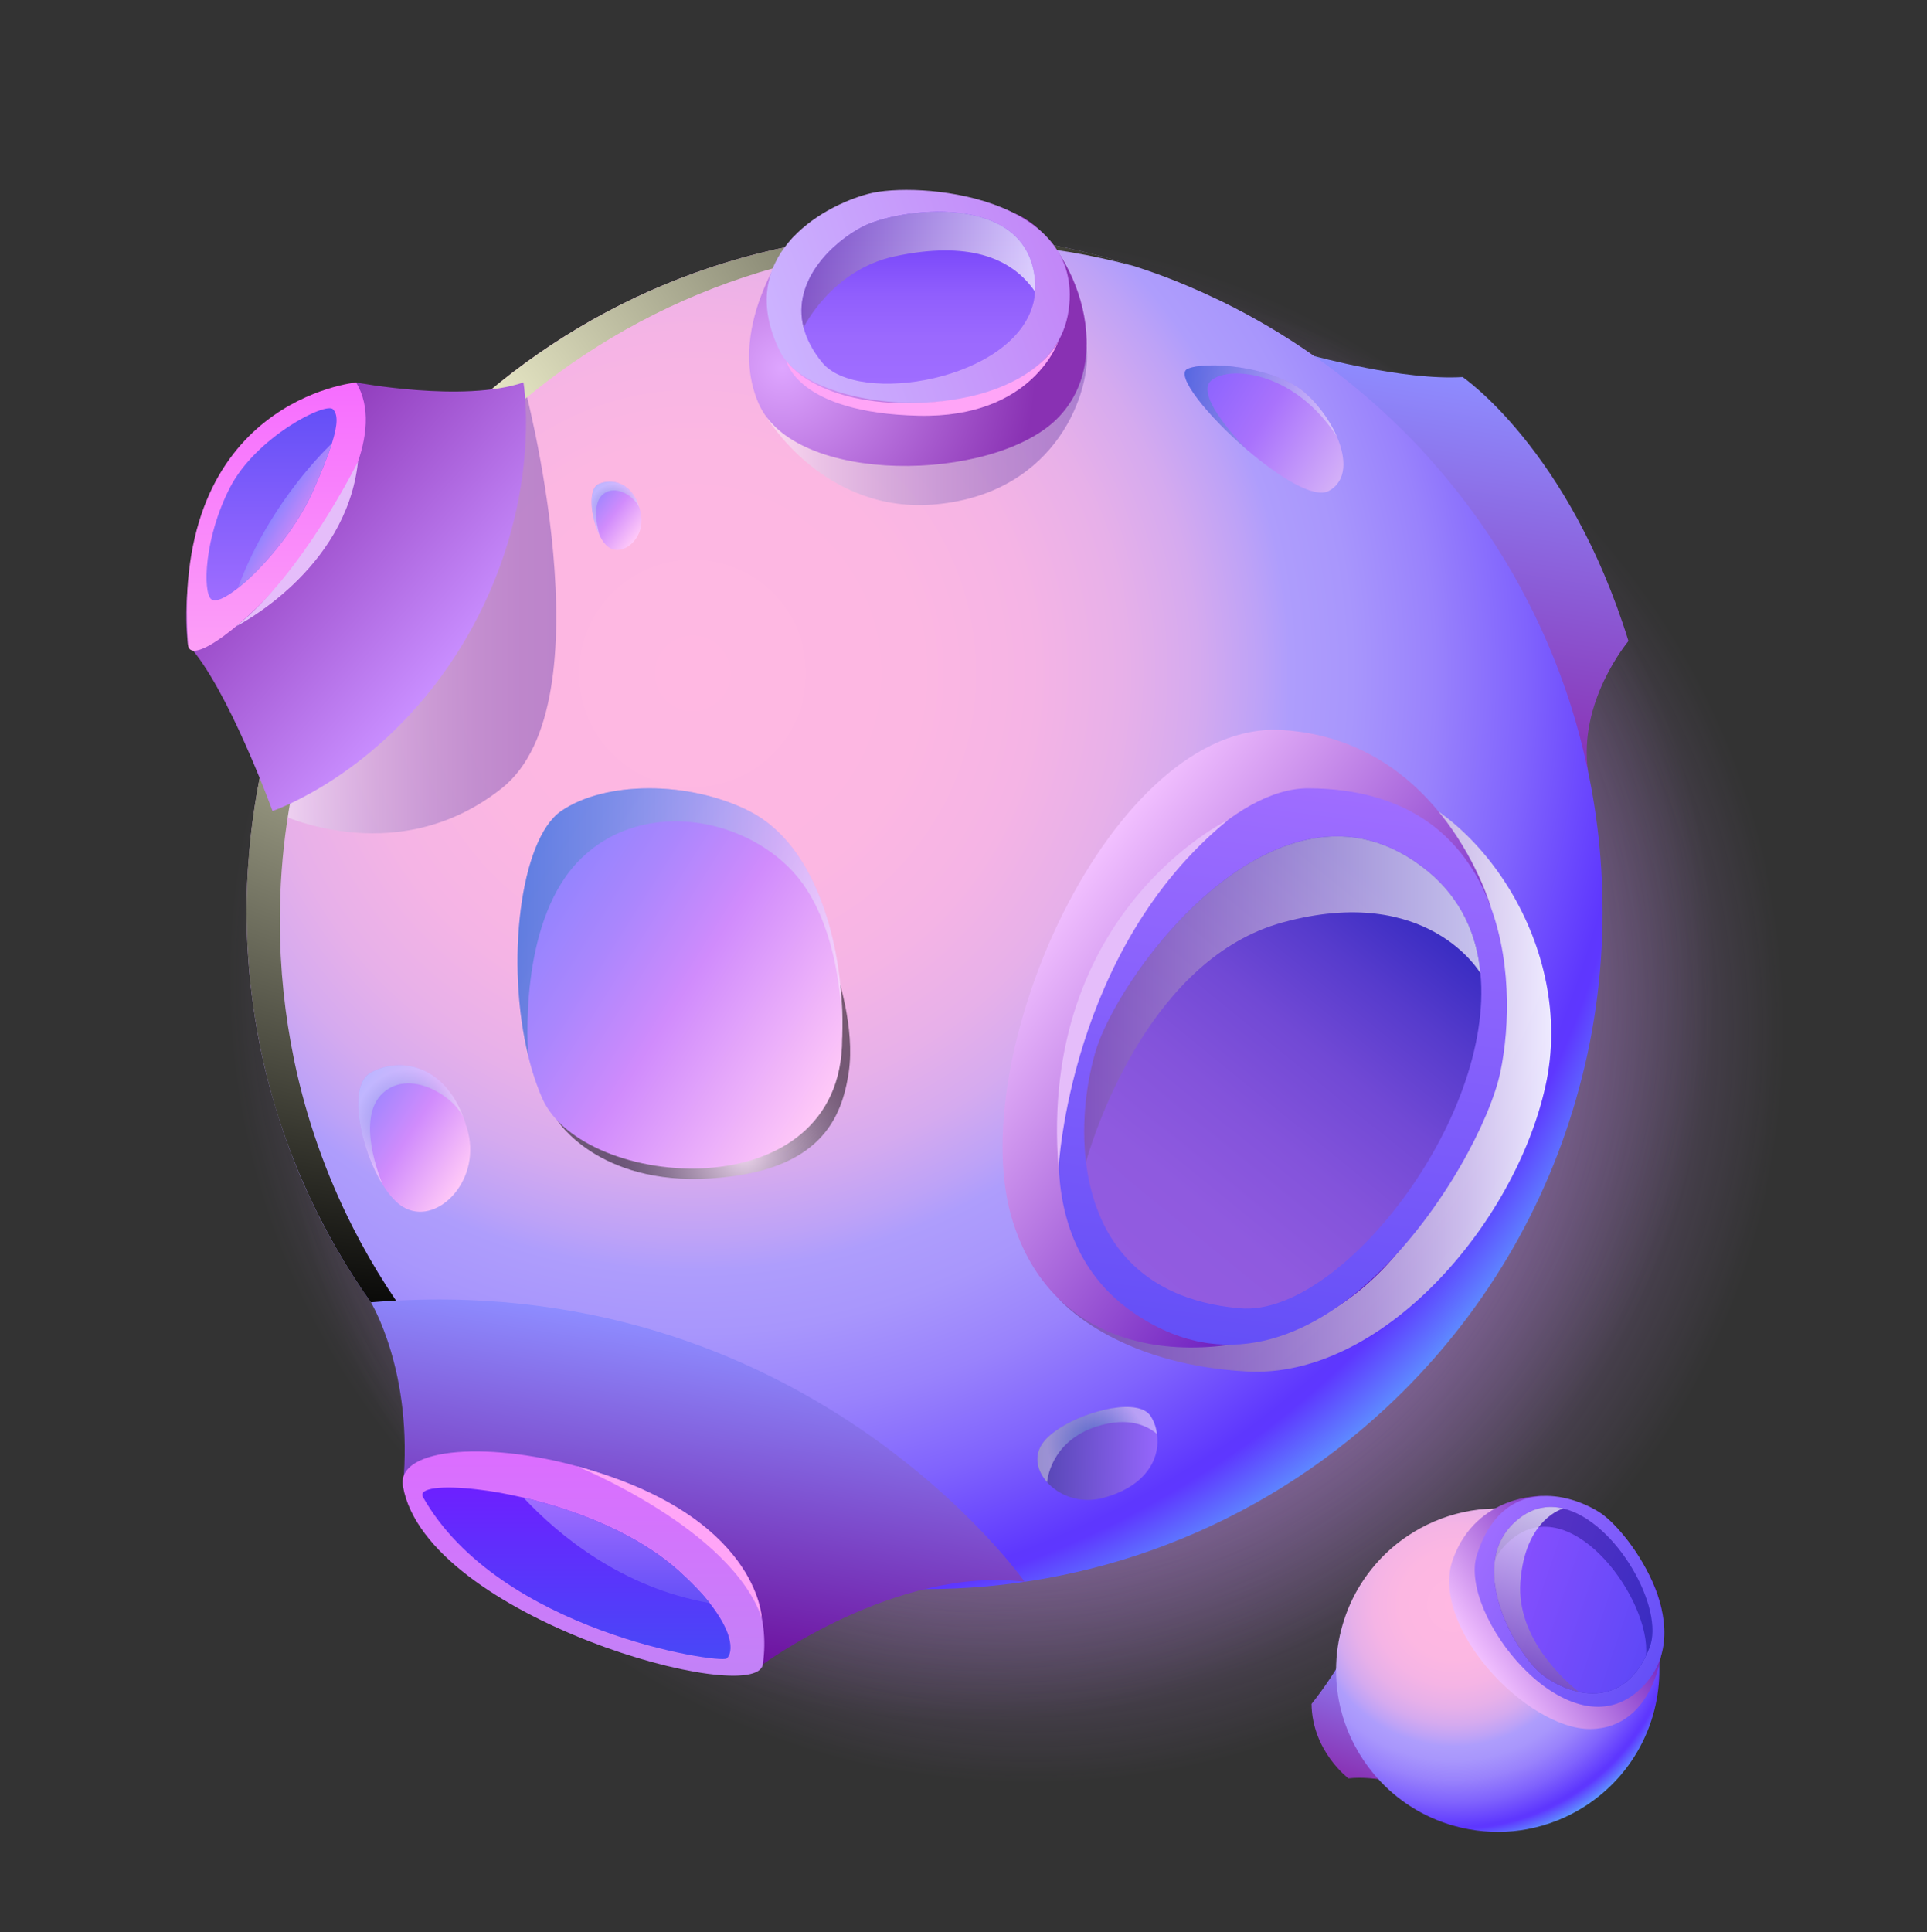 <svg width="400" height="401" viewBox="0 0 400 401" fill="none" xmlns="http://www.w3.org/2000/svg">
    <rect x="0" y="0" width="400" height="401" fill="#333333" stroke="none"/>
    <path
        d="M201.665 357.778C287.113 357.778 356.382 288.509 356.382 203.061C356.382 117.614 287.113 48.345 201.665 48.345C116.218 48.345 46.949 117.614 46.949 203.061C46.949 288.509 116.218 357.778 201.665 357.778Z"
        fill="url(#paint0_radial_360_2239)" />
    <path
        d="M214.011 370.767C300.769 370.767 371.1 300.436 371.1 213.679C371.1 126.922 300.769 56.591 214.011 56.591C127.254 56.591 56.923 126.922 56.923 213.679C56.923 300.436 127.254 370.767 214.011 370.767Z"
        fill="url(#paint1_radial_360_2239)" />
    <path fill-rule="evenodd" clip-rule="evenodd"
        d="M272.743 73.875C272.743 73.875 291.272 79.006 303.606 78.255C303.606 78.255 325.696 93.266 338.033 133.04C338.033 133.04 327.424 145.617 329.68 160.232C329.68 160.232 310.784 108.892 272.743 73.875Z"
        fill="url(#paint2_linear_360_2239)" />
    <path fill-rule="evenodd" clip-rule="evenodd"
        d="M293.067 370.685C293.067 370.685 285.51 368.404 279.9 369.084C279.9 369.084 272.36 363.429 272.24 353.628C272.24 353.628 278.027 346.488 280.127 340.981C280.127 340.981 282.445 356.812 293.067 370.685Z"
        fill="url(#paint3_linear_360_2239)" />
    <path fill-rule="evenodd" clip-rule="evenodd"
        d="M332.659 189.094C332.659 202.612 330.757 215.709 327.164 228.067C320.036 252.933 306.222 274.944 287.775 292.112C274.587 304.408 259.019 314.185 241.88 320.69C226.345 326.601 209.532 329.81 191.914 329.81C189.418 329.81 186.894 329.752 184.427 329.604H184.398C180.714 329.427 177.06 329.068 173.467 328.622C146.287 325.058 121.603 313.768 101.58 296.955C94.064 290.689 87.234 283.619 81.203 275.892C76.628 270.101 72.499 263.951 68.873 257.445C68.011 255.903 67.182 254.327 66.349 252.751C66.349 252.693 66.32 252.66 66.291 252.603C65.429 250.911 64.629 249.216 63.853 247.492H63.824C61.386 242.117 59.249 236.56 57.525 230.856C56.218 226.755 55.12 222.54 54.229 218.262C54.2 218.233 54.2 218.171 54.2 218.142C53.578 215.143 53.041 212.112 52.625 209.051C51.676 202.517 51.197 195.863 51.197 189.09C51.197 185.2 51.346 181.306 51.701 177.503C51.878 175.065 52.146 172.66 52.472 170.255C54.283 156.412 58.144 143.224 63.729 130.956C66.464 124.926 69.612 119.134 73.147 113.578C79.029 104.309 85.98 95.816 93.821 88.18C119.161 63.525 153.766 48.345 191.91 48.345C193.395 48.345 194.88 48.374 196.336 48.403C197.911 48.461 199.483 48.522 201.059 48.642C209.14 49.178 217.039 50.366 224.674 52.206C229.129 53.274 233.498 54.524 237.775 56.009C240.688 56.991 243.538 58.088 246.36 59.276C248.467 60.167 250.518 61.087 252.568 62.069C252.922 62.246 253.281 62.395 253.636 62.572C267.302 69.255 279.69 78.049 290.439 88.593C291.982 90.078 293.471 91.624 294.956 93.196C295.938 94.264 296.916 95.366 297.868 96.463C299.502 98.303 301.078 100.237 302.62 102.168C308.235 109.296 313.164 116.96 317.293 125.099C322.136 134.545 325.939 144.614 328.521 155.162C331.223 166.035 332.65 177.383 332.65 189.086L332.659 189.094Z"
        fill="url(#paint4_radial_360_2239)" />
    <path style="mix-blend-mode:multiply" opacity="0.5" fill-rule="evenodd" clip-rule="evenodd"
        d="M56.569 168.308C56.569 168.308 81.669 181.401 104.155 163.598C126.64 145.794 108.655 79.377 108.655 79.377L56.569 168.304V168.308Z"
        fill="url(#paint5_linear_360_2239)" />
    <path style="mix-blend-mode:multiply" opacity="0.89" fill-rule="evenodd" clip-rule="evenodd"
        d="M219.733 269.478C219.733 269.478 231.089 283.132 258.879 284.633C286.669 286.135 314.439 254.24 320.816 225.349C327.193 196.457 306.556 167.252 286.294 162.715C266.032 158.181 219.729 269.478 219.729 269.478H219.733Z"
        fill="url(#paint6_linear_360_2239)" />
    <path style="mix-blend-mode:screen" fill-rule="evenodd" clip-rule="evenodd"
        d="M108.469 299.001C93.92 286.819 81.863 271.734 73.196 254.644C67.751 243.903 63.651 232.382 61.114 220.3C61.089 220.275 61.089 220.225 61.089 220.176C59.138 210.8 58.086 201.085 58.086 191.128C58.086 163.346 66.142 137.449 80.031 115.624C85.938 106.347 92.872 97.853 100.706 90.234C126.07 65.579 160.659 50.395 198.815 50.395C201.892 50.395 204.916 50.494 207.943 50.688C217.489 51.298 226.762 52.878 235.684 55.3C224.687 51.694 213.079 49.417 201.055 48.646C198.027 48.452 194.999 48.353 191.926 48.353C153.77 48.353 119.182 63.537 93.817 88.192C85.98 95.807 79.049 104.305 73.142 113.582C59.254 135.407 51.197 161.304 51.197 189.086C51.197 199.048 52.245 208.762 54.2 218.134C54.2 218.184 54.2 218.233 54.225 218.258C56.766 230.34 60.867 241.865 66.307 252.603C74.974 269.688 87.031 284.778 101.58 296.959C117 309.895 135.203 319.555 155.168 324.947C137.897 319.312 122.098 310.435 108.469 299.001Z"
        fill="url(#paint7_radial_360_2239)" />
    <path fill-rule="evenodd" clip-rule="evenodd"
        d="M76.979 270.274C76.979 270.274 85.893 284.802 83.645 308.443C83.645 308.443 103.189 342.602 158.349 345.415C158.349 345.415 186.114 324.947 212.691 328.28C212.691 328.28 166.805 262.866 76.983 270.274H76.979Z"
        fill="url(#paint8_linear_360_2239)" />
    <path fill-rule="evenodd" clip-rule="evenodd"
        d="M56.568 168.308C56.568 168.308 47.324 142.795 39.025 133.786C39.025 133.786 32.648 93.262 73.922 79.377C73.922 79.377 96.152 83.618 108.655 79.377C108.655 79.377 113.415 106.767 94.56 136.038C78.481 160.995 56.573 168.308 56.573 168.308H56.568Z"
        fill="url(#paint9_linear_360_2239)" />
    <path fill-rule="evenodd" clip-rule="evenodd"
        d="M309.422 188.174C309.422 188.174 299.588 153.582 266.184 151.507C230.755 149.304 199.38 220.007 210.311 253.782C221.242 287.558 260.677 282.695 278.732 270.419C300.665 255.511 311.427 222.56 309.422 188.174Z"
        fill="url(#paint10_linear_360_2239)" />
    <path style="mix-blend-mode:multiply" opacity="0.5" fill-rule="evenodd" clip-rule="evenodd"
        d="M159.145 86.592C159.145 86.592 171.136 106.879 194.364 104.66C219.728 102.234 226.51 80.759 225.565 72.254C224.621 63.748 159.145 86.592 159.145 86.592Z"
        fill="url(#paint11_linear_360_2239)" />
    <path fill-rule="evenodd" clip-rule="evenodd"
        d="M271.642 163.601C241.009 163.432 195.634 244.938 235.139 272.341C272.673 298.373 307.356 241.869 311.427 222.564C315.499 203.263 312.887 163.828 271.642 163.601Z"
        fill="url(#paint12_linear_360_2239)" />
    <path fill-rule="evenodd" clip-rule="evenodd"
        d="M257.39 271.516C255.934 271.396 254.507 271.19 253.17 270.98C234.158 267.713 227.03 254.492 225.425 241.156C224.415 232.691 225.632 224.194 227.447 218.134C231.039 206.135 250.32 178.002 272.393 174.05C280.234 172.623 288.435 174.29 296.425 180.852C303.169 186.438 306.527 193.776 307.298 201.915C310.268 232.275 278.097 273.356 257.394 271.516H257.39Z"
        fill="url(#paint13_linear_360_2239)" />
    <path fill-rule="evenodd" clip-rule="evenodd"
        d="M164.544 49.318C164.544 49.318 150.478 67.382 157.416 83.622C164.779 100.848 206.038 100.118 219.37 86.959C232.702 73.8 222.063 48.695 210.592 44.29C197.528 39.274 180.281 40.222 164.544 49.318Z"
        fill="url(#paint14_radial_360_2239)" />
    <path fill-rule="evenodd" clip-rule="evenodd"
        d="M161.917 72.955C169.098 87.433 218.281 89.504 221.832 64.383C225.207 40.516 190.346 37.562 180.281 40.219C170.216 42.875 152.244 53.456 161.917 72.955Z"
        fill="url(#paint15_linear_360_2239)" />
    <path fill-rule="evenodd" clip-rule="evenodd"
        d="M214.836 58.2C214.927 59 214.927 59.775 214.836 60.518C214.808 61.318 214.688 62.122 214.511 62.865C210.501 78.994 178.091 84.253 170.695 75.281C168.645 72.785 167.399 70.319 166.805 67.976C164.28 58.084 173.104 50.152 178.953 47.091C186.172 43.288 213.232 39.398 214.836 58.2Z"
        fill="url(#paint16_linear_360_2239)" />
    <path fill-rule="evenodd" clip-rule="evenodd"
        d="M39.025 133.79C39.705 142.993 85.988 99.363 73.922 79.382C73.922 79.382 35.275 82.945 39.025 133.79Z"
        fill="url(#paint17_linear_360_2239)" />
    <path fill-rule="evenodd" clip-rule="evenodd"
        d="M83.641 308.443C80.766 292.001 164.35 303.361 158.344 345.415C157.033 354.61 88.417 335.746 83.641 308.443Z"
        fill="url(#paint18_linear_360_2239)" />
    <path fill-rule="evenodd" clip-rule="evenodd"
        d="M150.833 344.202C149.439 345.332 103.573 338.559 87.799 310.695C86.759 308.822 91.66 308.228 99.176 309.119C102.026 309.445 105.235 310.01 108.651 310.81C119.524 313.335 132.324 318.268 140.999 326.11C143.701 328.548 145.78 330.742 147.327 332.706C149.554 335.556 150.742 337.874 151.279 339.656C152.021 342.181 151.485 343.695 150.833 344.202Z"
        fill="url(#paint19_linear_360_2239)" />
    <path fill-rule="evenodd" clip-rule="evenodd"
        d="M147.331 332.706C129.152 329.497 116.08 318.743 108.655 310.814C119.528 313.339 132.328 318.272 141.003 326.114C143.705 328.552 145.784 330.746 147.331 332.71V332.706Z"
        fill="url(#paint20_linear_360_2239)" />
    <path fill-rule="evenodd" clip-rule="evenodd"
        d="M68.894 92.02C68.122 94.491 66.819 97.787 64.855 102.172C61.345 109.985 54.411 118.119 49.358 122.079C46.78 124.125 44.68 125.082 43.83 124.34C42.077 122.826 42.37 111.61 47.737 101.19C53.107 90.746 67.644 83.329 69.133 84.95C70.065 85.961 70.222 87.821 68.894 92.02Z"
        fill="url(#paint21_linear_360_2239)" />
    <path fill-rule="evenodd" clip-rule="evenodd"
        d="M68.894 92.02C68.123 94.491 66.819 97.787 64.856 102.172C61.345 109.985 54.411 118.119 49.358 122.079C55.257 106.025 65.705 95.102 68.894 92.016V92.02Z"
        fill="url(#paint22_linear_360_2239)" />
    <path fill-rule="evenodd" clip-rule="evenodd"
        d="M83.641 250.482C82.185 249.591 80.762 247.987 79.483 245.937C79.483 245.937 79.483 245.908 79.425 245.846C74.76 238.33 72.058 225.258 76.987 222.585C83.076 219.256 92.077 220.98 96.148 231.792C96.148 231.792 96.148 231.821 96.177 231.85C96.325 232.205 96.474 232.592 96.565 232.98C96.593 233.038 96.622 233.1 96.622 233.157C96.68 233.454 96.771 233.723 96.862 233.9C96.981 234.288 97.101 234.671 97.187 235.088C99.712 245.396 90.443 254.603 83.641 250.474V250.482Z"
        fill="url(#paint23_linear_360_2239)" />
    <path style="mix-blend-mode:multiply" opacity="0.4" fill-rule="evenodd" clip-rule="evenodd"
        d="M96.148 231.796C93.859 227.193 84.949 221.847 79.483 226.834C73.749 232.064 78.947 244.658 79.425 245.846C74.76 238.33 72.058 225.258 76.987 222.585C83.076 219.256 92.077 220.98 96.148 231.792V231.796Z"
        fill="url(#paint24_radial_360_2239)" />
    <path fill-rule="evenodd" clip-rule="evenodd"
        d="M126.273 113.524C125.638 113.058 125.048 112.266 124.54 111.276C124.54 111.276 124.54 111.263 124.516 111.23C122.663 107.596 121.929 101.487 124.297 100.452C127.222 99.161 131.293 100.299 132.741 105.427C132.741 105.427 132.741 105.439 132.753 105.455C132.807 105.625 132.86 105.806 132.885 105.988C132.898 106.016 132.91 106.045 132.906 106.07C132.922 106.21 132.951 106.334 132.984 106.421C133.025 106.602 133.063 106.784 133.087 106.978C133.846 111.812 129.235 115.681 126.269 113.52L126.273 113.524Z"
        fill="url(#paint25_linear_360_2239)" />
    <path style="mix-blend-mode:multiply" opacity="0.4" fill-rule="evenodd" clip-rule="evenodd"
        d="M132.745 105.427C131.874 103.224 127.984 100.423 125.283 102.502C122.445 104.68 124.346 110.67 124.519 111.235C122.667 107.601 121.933 101.491 124.301 100.456C127.225 99.165 131.297 100.303 132.745 105.431V105.427Z"
        fill="url(#paint26_radial_360_2239)" />
    <path fill-rule="evenodd" clip-rule="evenodd"
        d="M231.666 309.985H231.621C231.34 310.126 231.015 310.266 230.689 310.311C230.643 310.357 230.594 310.406 230.548 310.406C230.313 310.452 230.082 310.501 229.942 310.592C229.662 310.687 229.336 310.777 228.964 310.872C224.258 312.13 219.828 310.406 217.357 307.609C215.352 305.374 214.655 302.527 216.099 300.011C216.8 298.798 218.103 297.586 219.782 296.513L219.828 296.468C225.933 292.504 236.653 290.037 238.939 294.042C239.59 295.115 240.011 296.328 240.151 297.586C240.849 302.061 238.567 307.234 231.666 309.985Z"
        fill="url(#paint27_linear_360_2239)" />
    <path style="mix-blend-mode:screen" opacity="0.5" fill-rule="evenodd" clip-rule="evenodd"
        d="M115.655 232.481C115.655 232.481 124.12 245.982 147.331 244.576C170.542 243.169 174.762 231.813 176.169 222.577C177.575 213.337 173.702 201.973 173.702 201.973C173.702 201.973 122.399 211.666 115.655 232.485V232.481Z"
        fill="url(#paint28_radial_360_2239)" />
    <path style="mix-blend-mode:multiply" opacity="0.4" fill-rule="evenodd" clip-rule="evenodd"
        d="M240.151 297.586C238.242 295.952 234.277 293.952 227.797 296.002C217.868 299.124 217.357 307.609 217.357 307.609C215.352 305.374 214.655 302.527 216.099 300.011C216.8 298.798 218.103 297.586 219.782 296.513L219.828 296.468C225.933 292.504 236.653 290.037 238.939 294.042C239.59 295.115 240.011 296.328 240.151 297.586Z"
        fill="url(#paint29_radial_360_2239)" />
    <path fill-rule="evenodd" clip-rule="evenodd"
        d="M174.836 215.044L174.807 215.548C174.869 251.493 121.009 247.096 112.573 227.964C111.414 225.32 110.433 222.379 109.69 219.289V219.26C104.938 200.013 107.908 174.228 116.492 168.316C125.522 162.108 142.872 161.96 155.494 168.316C169.721 175.477 175.339 196.894 174.832 215.044H174.836Z"
        fill="url(#paint30_linear_360_2239)" />
    <path style="mix-blend-mode:multiply" opacity="0.4" fill-rule="evenodd" clip-rule="evenodd"
        d="M174.836 215.044L174.807 215.548C174.807 215.548 175.612 193.062 164.738 181.059C153.836 169.059 132.093 165.672 119.644 179.186C107.524 192.373 109.575 218.039 109.69 219.26C104.938 200.013 107.908 174.228 116.492 168.316C125.522 162.108 142.872 161.96 155.494 168.316C169.721 175.477 175.339 196.894 174.832 215.044H174.836Z"
        fill="url(#paint31_linear_360_2239)" />
    <path fill-rule="evenodd" clip-rule="evenodd"
        d="M275.804 101.895C272.743 103.529 265.496 99.016 258.871 93.369C250.819 86.447 243.753 77.805 246.512 76.556C250.287 74.864 264.159 75.99 270.545 81.25C273.279 83.506 275.89 86.984 277.466 90.519C279.459 95.122 279.636 99.816 275.804 101.895Z"
        fill="url(#paint32_linear_360_2239)" />
    <path style="mix-blend-mode:multiply" opacity="0.4" fill-rule="evenodd" clip-rule="evenodd"
        d="M277.47 90.519C277.441 90.49 277.412 90.428 277.379 90.399C267.347 75.252 251.875 75.908 250.744 80.037C249.614 84.166 258.875 93.369 258.875 93.369C250.823 86.447 243.757 77.806 246.516 76.556C250.291 74.864 264.163 75.991 270.548 81.25C273.283 83.506 275.894 86.984 277.47 90.519Z"
        fill="url(#paint33_linear_360_2239)" />
    <path fill-rule="evenodd" clip-rule="evenodd"
        d="M48.999 129.991C48.999 129.991 71.905 118.499 74.31 95.803C74.31 95.803 62.756 119.163 48.999 129.991Z"
        fill="#E5BDFA" />
    <path fill-rule="evenodd" clip-rule="evenodd"
        d="M219.733 242.521C219.733 242.521 221.989 197.014 254.903 170.193C254.903 170.193 215.426 189.077 219.733 242.521Z"
        fill="#E5BDFA" />
    <path fill-rule="evenodd" clip-rule="evenodd"
        d="M163.261 74.964C163.261 74.964 169.432 84.331 190.532 83.618C211.627 82.9 218.553 73.272 219.733 70.69C219.733 70.69 214.498 86.844 190.647 86.278C165.481 85.684 163.261 74.964 163.261 74.964Z"
        fill="#FFA5F7" />
    <path fill-rule="evenodd" clip-rule="evenodd"
        d="M119.652 304.268C119.652 304.268 151.641 317.179 158.122 335.762C158.122 335.762 157.408 314.436 119.652 304.268Z"
        fill="#FFA5F7" />
    <path style="mix-blend-mode:multiply" opacity="0.71" fill-rule="evenodd" clip-rule="evenodd"
        d="M307.294 201.915V201.972C307.294 201.972 296.425 183.204 266.275 191.433C239.244 198.8 227.566 233.578 225.425 241.156C224.415 232.691 225.632 224.194 227.447 218.134C231.039 206.135 250.32 178.002 272.393 174.05C280.234 172.623 288.435 174.29 296.425 180.852C303.169 186.438 306.527 193.776 307.298 201.915H307.294Z"
        fill="url(#paint34_linear_360_2239)" />
    <path fill-rule="evenodd" clip-rule="evenodd"
        d="M343.908 352.589C343.334 355.761 342.332 358.751 340.966 361.499C338.24 367.03 334.065 371.609 329.012 374.859C325.395 377.186 321.331 378.819 317.033 379.62C313.139 380.35 309.055 380.387 304.922 379.64C304.336 379.533 303.747 379.413 303.173 379.273H303.165C302.307 379.075 301.465 378.836 300.64 378.58C294.412 376.592 289.099 372.896 285.114 368.103C283.617 366.312 282.313 364.365 281.224 362.299C280.395 360.748 279.69 359.127 279.112 357.448C278.976 357.048 278.848 356.643 278.72 356.239C278.72 356.227 278.72 356.218 278.712 356.202C278.58 355.769 278.464 355.336 278.357 354.899H278.349C278.007 353.533 277.738 352.139 277.578 350.728C277.446 349.709 277.367 348.674 277.338 347.634C277.334 347.626 277.338 347.614 277.338 347.606C277.318 346.875 277.322 346.141 277.355 345.407C277.408 343.831 277.578 342.251 277.866 340.663C278.031 339.751 278.229 338.844 278.477 337.965C278.621 337.4 278.786 336.847 278.964 336.299C279.974 333.127 281.439 330.198 283.27 327.554C284.165 326.255 285.151 325.029 286.215 323.874C287.989 321.948 289.977 320.248 292.143 318.792C299.135 314.082 307.896 311.986 316.848 313.603C317.194 313.665 317.545 313.735 317.883 313.805C318.25 313.888 318.617 313.966 318.98 314.061C320.853 314.527 322.656 315.142 324.372 315.897C325.374 316.338 326.343 316.812 327.284 317.345C327.923 317.699 328.546 318.079 329.161 318.475C329.619 318.772 330.06 319.077 330.497 319.395C330.571 319.452 330.65 319.502 330.728 319.56C333.653 321.709 336.186 324.295 338.26 327.224C338.562 327.636 338.842 328.065 339.127 328.494C339.312 328.787 339.494 329.084 339.671 329.385C339.976 329.889 340.265 330.408 340.546 330.924C341.56 332.834 342.394 334.843 343.017 336.926C343.751 339.347 344.217 341.872 344.378 344.454C344.551 347.119 344.407 349.841 343.908 352.589Z"
        fill="url(#paint35_radial_360_2239)" />
    <path fill-rule="evenodd" clip-rule="evenodd"
        d="M319.954 310.476C319.954 310.476 306.638 310.121 301.664 323.383C296.388 337.449 317.05 359.015 330.221 358.825C343.392 358.635 346.713 342.061 344.733 333.213C342.324 322.467 332.205 313.978 319.958 310.476H319.954Z"
        fill="url(#paint36_linear_360_2239)" />
    <path fill-rule="evenodd" clip-rule="evenodd"
        d="M306.572 322.69C302.616 335.069 325.263 363.656 339.849 351.099C353.705 339.17 338.413 318.046 332.201 313.978C325.989 309.911 311.902 306.025 306.576 322.69H306.572Z"
        fill="url(#paint37_linear_360_2239)" />
    <path fill-rule="evenodd" clip-rule="evenodd"
        d="M342.394 341.992C342.167 342.565 341.915 343.118 341.672 343.633C338.112 350.918 332.597 352.147 327.738 351.124C324.656 350.473 321.847 348.913 319.966 347.42C316.237 344.462 308.882 333.131 310.314 323.697C310.813 320.344 312.438 317.233 315.746 314.82C318.551 312.791 321.538 312.353 324.475 313.059C335.439 315.662 345.673 333.836 342.394 341.987V341.992Z"
        fill="url(#paint38_linear_360_2239)" />
    <path fill-rule="evenodd" clip-rule="evenodd"
        d="M341.672 343.633C335.843 355.538 324.801 351.261 319.966 347.42C316.237 344.463 308.882 333.131 310.314 323.697C311.213 321.932 312.553 320.315 314.451 318.933C326.735 309.978 342.757 332.137 341.672 343.629V343.633Z"
        fill="url(#paint39_linear_360_2239)" />
    <path style="mix-blend-mode:multiply" opacity="0.71" fill-rule="evenodd" clip-rule="evenodd"
        d="M324.475 313.063L324.495 313.071C324.495 313.071 316.567 315.117 315.598 328.354C314.727 340.222 325.37 349.309 327.738 351.124C324.656 350.473 321.847 348.913 319.966 347.42C316.237 344.462 308.882 333.131 310.314 323.697C310.813 320.344 312.438 317.233 315.746 314.82C318.551 312.791 321.538 312.353 324.475 313.059V313.063Z"
        fill="url(#paint40_linear_360_2239)" />
    <path style="mix-blend-mode:multiply" opacity="0.71" fill-rule="evenodd" clip-rule="evenodd"
        d="M214.836 58.2C214.927 59 214.927 59.775 214.836 60.518C209.193 52.231 198.794 50.387 185.697 53.208C172.568 56.03 166.805 67.972 166.805 67.972C164.28 58.08 173.104 50.148 178.953 47.087C186.172 43.284 213.232 39.394 214.836 58.196V58.2Z"
        fill="url(#paint41_linear_360_2239)" />
    <defs>
        <radialGradient id="paint0_radial_360_2239" cx="0" cy="0" r="1"
            gradientUnits="userSpaceOnUse"
            gradientTransform="translate(201.665 203.061) scale(154.717)">
            <stop stop-color="#D196FF" />
            <stop offset="1" stop-color="#D196FF" stop-opacity="0" />
        </radialGradient>
        <radialGradient id="paint1_radial_360_2239" cx="0" cy="0" r="1"
            gradientUnits="userSpaceOnUse"
            gradientTransform="translate(214.011 213.679) scale(157.088)">
            <stop stop-color="#D196FF" />
            <stop offset="1" stop-color="#D196FF" stop-opacity="0" />
        </radialGradient>
        <linearGradient id="paint2_linear_360_2239" x1="297.212" y1="155.088" x2="309.237"
            y2="79.146" gradientUnits="userSpaceOnUse">
            <stop stop-color="#8931B3" />
            <stop offset="1" stop-color="#8E8CFF" />
        </linearGradient>
        <linearGradient id="paint3_linear_360_2239" x1="288.921" y1="343.991" x2="280.272"
            y2="369.207" gradientUnits="userSpaceOnUse">
            <stop stop-color="#8E8CFF" />
            <stop offset="1" stop-color="#8931B3" />
        </linearGradient>
        <radialGradient id="paint4_radial_360_2239" cx="0" cy="0" r="1"
            gradientUnits="userSpaceOnUse"
            gradientTransform="translate(144.171 140.147) scale(212.215 212.215)">
            <stop stop-color="#FFB8E2" />
            <stop offset="0.22" stop-color="#FCB7E2" />
            <stop offset="0.33" stop-color="#F5B4E5" />
            <stop offset="0.42" stop-color="#E7B0E9" />
            <stop offset="0.49" stop-color="#D5AAEF" />
            <stop offset="0.55" stop-color="#BDA2F7" />
            <stop offset="0.58" stop-color="#AE9DFC" />
            <stop offset="0.64" stop-color="#A896FC" />
            <stop offset="0.72" stop-color="#9982FC" />
            <stop offset="0.81" stop-color="#8063FD" />
            <stop offset="0.91" stop-color="#5E37FE" />
            <stop offset="0.92" stop-color="#5E37FF" />
            <stop offset="0.99" stop-color="#5E9AFF" />
        </radialGradient>
        <linearGradient id="paint5_linear_360_2239" x1="56.569" y1="126.167" x2="115.465"
            y2="126.167" gradientUnits="userSpaceOnUse">
            <stop stop-color="white" />
            <stop offset="0.17" stop-color="#DBCFEA" />
            <stop offset="0.36" stop-color="#B9A2D6" />
            <stop offset="0.55" stop-color="#9E7FC7" />
            <stop offset="0.72" stop-color="#8B66BC" />
            <stop offset="0.87" stop-color="#8057B5" />
            <stop offset="1" stop-color="#7C52B3" />
        </linearGradient>
        <linearGradient id="paint6_linear_360_2239" x1="219.733" y1="223.629" x2="321.996"
            y2="223.629" gradientUnits="userSpaceOnUse">
            <stop stop-color="#7C52B3" />
            <stop offset="0.13" stop-color="#8057B5" />
            <stop offset="0.28" stop-color="#8B66BC" />
            <stop offset="0.45" stop-color="#9E7FC7" />
            <stop offset="0.64" stop-color="#B9A2D6" />
            <stop offset="0.83" stop-color="#DBCFEA" />
            <stop offset="1" stop-color="white" />
        </linearGradient>
        <radialGradient id="paint7_radial_360_2239" cx="0" cy="0" r="1"
            gradientUnits="userSpaceOnUse"
            gradientTransform="translate(89.086 93.299) scale(185.233 185.233)">
            <stop stop-color="#FFFFD9" />
            <stop offset="1" />
        </radialGradient>
        <linearGradient id="paint8_linear_360_2239" x1="137.917" y1="342.932" x2="148.399"
            y2="276.763" gradientUnits="userSpaceOnUse">
            <stop stop-color="#6D109D" />
            <stop offset="1" stop-color="#8E8CFF" />
        </linearGradient>
        <linearGradient id="paint9_linear_360_2239" x1="96.148" y1="135.614" x2="49.725"
            y2="95.259" gradientUnits="userSpaceOnUse">
            <stop stop-color="#C98EFF" />
            <stop offset="1" stop-color="#8931B3" />
        </linearGradient>
        <linearGradient id="paint10_linear_360_2239" x1="298.868" y1="248.619" x2="219.431"
            y2="187.864" gradientUnits="userSpaceOnUse">
            <stop stop-color="#5400B3" />
            <stop offset="1" stop-color="#F2C0FF" />
        </linearGradient>
        <linearGradient id="paint11_linear_360_2239" x1="159.145" y1="87.59" x2="225.652"
            y2="87.59" gradientUnits="userSpaceOnUse">
            <stop stop-color="white" />
            <stop offset="0.17" stop-color="#DBCFEA" />
            <stop offset="0.36" stop-color="#B9A2D6" />
            <stop offset="0.55" stop-color="#9E7FC7" />
            <stop offset="0.72" stop-color="#8B66BC" />
            <stop offset="0.87" stop-color="#8057B5" />
            <stop offset="1" stop-color="#7C52B3" />
        </linearGradient>
        <linearGradient id="paint12_linear_360_2239" x1="259.102" y1="279.854" x2="274.238"
            y2="163.473" gradientUnits="userSpaceOnUse">
            <stop stop-color="#644FF7" />
            <stop offset="1" stop-color="#9F6DFF" />
        </linearGradient>
        <linearGradient id="paint13_linear_360_2239" x1="232.029" y1="263.942" x2="293.97"
            y2="188.005" gradientUnits="userSpaceOnUse">
            <stop stop-color="#935CE1" />
            <stop offset="0.22" stop-color="#8F5ADF" />
            <stop offset="0.43" stop-color="#8353DB" />
            <stop offset="0.63" stop-color="#7149D5" />
            <stop offset="0.82" stop-color="#563BCC" />
            <stop offset="0.99" stop-color="#392CC2" />
        </linearGradient>
        <radialGradient id="paint14_radial_360_2239" cx="0" cy="0" r="1"
            gradientUnits="userSpaceOnUse"
            gradientTransform="translate(162.255 76.364) rotate(-109.29) scale(52.775 52.775)">
            <stop stop-color="#DEA5FF" />
            <stop offset="1" stop-color="#8931B3" />
        </radialGradient>
        <linearGradient id="paint15_linear_360_2239" x1="219.653" y1="51.284" x2="161.205"
            y2="71.74" gradientUnits="userSpaceOnUse">
            <stop stop-color="#C287F8" />
            <stop offset="1" stop-color="#CCB3FF" />
        </linearGradient>
        <linearGradient id="paint16_linear_360_2239" x1="190.635" y1="79.633" x2="190.635"
            y2="43.939" gradientUnits="userSpaceOnUse">
            <stop stop-color="#9F6DFF" />
            <stop offset="0.27" stop-color="#9B69FE" />
            <stop offset="0.52" stop-color="#905EFD" />
            <stop offset="0.76" stop-color="#7D4BFA" />
            <stop offset="1" stop-color="#6431F7" />
        </linearGradient>
        <linearGradient id="paint17_linear_360_2239" x1="57.348" y1="135.048" x2="57.348"
            y2="79.382" gradientUnits="userSpaceOnUse">
            <stop stop-color="#FC9FF7" />
            <stop offset="1" stop-color="#F66DFF" />
        </linearGradient>
        <linearGradient id="paint18_linear_360_2239" x1="121.112" y1="347.771" x2="121.112"
            y2="301.224" gradientUnits="userSpaceOnUse">
            <stop stop-color="#C282F7" />
            <stop offset="1" stop-color="#DC6DFF" />
        </linearGradient>
        <linearGradient id="paint19_linear_360_2239" x1="119.652" y1="344.318" x2="119.652"
            y2="308.715" gradientUnits="userSpaceOnUse">
            <stop stop-color="#4848F7" />
            <stop offset="1" stop-color="#6D20FF" />
        </linearGradient>
        <linearGradient id="paint20_linear_360_2239" x1="127.993" y1="332.706" x2="127.993"
            y2="310.814" gradientUnits="userSpaceOnUse">
            <stop stop-color="#644FF7" />
            <stop offset="1" stop-color="#9F6DFF" />
        </linearGradient>
        <linearGradient id="paint21_linear_360_2239" x1="56.366" y1="124.591" x2="56.366"
            y2="84.727" gradientUnits="userSpaceOnUse">
            <stop stop-color="#9F6DFF" />
            <stop offset="1" stop-color="#644FF7" />
        </linearGradient>
        <linearGradient id="paint22_linear_360_2239" x1="57.488" y1="106.012" x2="61.378"
            y2="108.475" gradientUnits="userSpaceOnUse">
            <stop stop-color="#9084FF" />
            <stop offset="1" stop-color="#C287F8" />
        </linearGradient>
        <linearGradient id="paint23_linear_360_2239" x1="72.92" y1="228.108" x2="97.183"
            y2="243.445" gradientUnits="userSpaceOnUse">
            <stop stop-color="#9084FF" />
            <stop offset="0.49" stop-color="#D08BFC" />
            <stop offset="1" stop-color="#FFC9F8" />
        </linearGradient>
        <radialGradient id="paint24_radial_360_2239" cx="0" cy="0" r="1"
            gradientUnits="userSpaceOnUse"
            gradientTransform="translate(85.254 233.459) scale(11.665 11.665)">
            <stop stop-color="#1372B3" />
            <stop offset="1" stop-color="white" />
        </radialGradient>
        <linearGradient id="paint25_linear_360_2239" x1="122.22" y1="102.822" x2="132.769"
            y2="110.807" gradientUnits="userSpaceOnUse">
            <stop stop-color="#9084FF" />
            <stop offset="0.49" stop-color="#D08BFC" />
            <stop offset="1" stop-color="#FFC9F8" />
        </linearGradient>
        <radialGradient id="paint26_radial_360_2239" cx="0" cy="0" r="1"
            gradientUnits="userSpaceOnUse"
            gradientTransform="translate(127.676 105.758) rotate(4.82) scale(5.379)">
            <stop stop-color="#1372B3" />
            <stop offset="1" stop-color="white" />
        </radialGradient>
        <linearGradient id="paint27_linear_360_2239" x1="240.217" y1="301.863" x2="215.364"
            y2="301.339" gradientUnits="userSpaceOnUse">
            <stop stop-color="#9566FC" />
            <stop offset="1" stop-color="#5445B1" />
        </linearGradient>
        <radialGradient id="paint28_radial_360_2239" cx="0" cy="0" r="1"
            gradientUnits="userSpaceOnUse"
            gradientTransform="translate(154.508 239.646) scale(26.276 26.276)">
            <stop stop-color="#FFFFE8" />
            <stop offset="0.2" stop-color="#BBBBAA" />
            <stop offset="0.42" stop-color="#79796E" />
            <stop offset="0.61" stop-color="#45453E" />
            <stop offset="0.78" stop-color="#1F1F1C" />
            <stop offset="0.91" stop-color="#080807" />
            <stop offset="1" />
        </radialGradient>
        <radialGradient id="paint29_radial_360_2239" cx="0" cy="0" r="1"
            gradientUnits="userSpaceOnUse"
            gradientTransform="translate(227.743 299.805) scale(10.366)">
            <stop stop-color="#1372B3" />
            <stop offset="1" stop-color="white" />
        </radialGradient>
        <linearGradient id="paint30_linear_360_2239" x1="106.563" y1="182.436" x2="174.073"
            y2="225.114" gradientUnits="userSpaceOnUse">
            <stop stop-color="#9084FF" />
            <stop offset="0.12" stop-color="#9684FE" />
            <stop offset="0.29" stop-color="#AA86FD" />
            <stop offset="0.49" stop-color="#C98AFC" />
            <stop offset="0.53" stop-color="#D08BFC" />
            <stop offset="1" stop-color="#FFC9F8" />
        </linearGradient>
        <linearGradient id="paint31_linear_360_2239" x1="107.434" y1="191.433" x2="174.869"
            y2="191.433" gradientUnits="userSpaceOnUse">
            <stop stop-color="#1372B3" />
            <stop offset="1" stop-color="white" />
        </linearGradient>
        <linearGradient id="paint32_linear_360_2239" x1="246.533" y1="76.201" x2="279.686"
            y2="97.16" gradientUnits="userSpaceOnUse">
            <stop stop-color="#845FFF" />
            <stop offset="0.49" stop-color="#A972FC" />
            <stop offset="1" stop-color="#D4B0F8" />
        </linearGradient>
        <linearGradient id="paint33_linear_360_2239" x1="245.906" y1="84.599" x2="277.47"
            y2="84.599" gradientUnits="userSpaceOnUse">
            <stop stop-color="#1372B3" />
            <stop offset="1" stop-color="white" />
        </linearGradient>
        <linearGradient id="paint34_linear_360_2239" x1="225.058" y1="207.368" x2="307.294"
            y2="207.368" gradientUnits="userSpaceOnUse">
            <stop stop-color="#7C52B3" />
            <stop offset="1" stop-color="white" />
        </linearGradient>
        <radialGradient id="paint35_radial_360_2239" cx="0" cy="0" r="1"
            gradientUnits="userSpaceOnUse"
            gradientTransform="translate(301.727 333.126) rotate(10.24) scale(50.601 50.601)">
            <stop stop-color="#FFB8E2" />
            <stop offset="0.22" stop-color="#FCB7E2" />
            <stop offset="0.33" stop-color="#F5B4E5" />
            <stop offset="0.42" stop-color="#E7B0E9" />
            <stop offset="0.49" stop-color="#D5AAEF" />
            <stop offset="0.55" stop-color="#BDA2F7" />
            <stop offset="0.58" stop-color="#AE9DFC" />
            <stop offset="0.64" stop-color="#A896FC" />
            <stop offset="0.72" stop-color="#9982FC" />
            <stop offset="0.81" stop-color="#8063FD" />
            <stop offset="0.91" stop-color="#5E37FE" />
            <stop offset="0.92" stop-color="#5E37FF" />
            <stop offset="0.99" stop-color="#5E9AFF" />
        </radialGradient>
        <linearGradient id="paint36_linear_360_2239" x1="340.319" y1="323.649" x2="308.051"
            y2="345.466" gradientUnits="userSpaceOnUse">
            <stop stop-color="#5400B3" />
            <stop offset="1" stop-color="#F2C0FF" />
        </linearGradient>
        <linearGradient id="paint37_linear_360_2239" x1="346.007" y1="341.604" x2="306.413"
            y2="322.344" gradientUnits="userSpaceOnUse">
            <stop stop-color="#644FF7" />
            <stop offset="1" stop-color="#9F6DFF" />
        </linearGradient>
        <linearGradient id="paint38_linear_360_2239" x1="343.749" y1="338.082" x2="309.181"
            y2="326.489" gradientUnits="userSpaceOnUse">
            <stop stop-color="#392CC2" />
            <stop offset="1" stop-color="#5F33C5" />
        </linearGradient>
        <linearGradient id="paint39_linear_360_2239" x1="342.902" y1="340.065" x2="308.705"
            y2="328.596" gradientUnits="userSpaceOnUse">
            <stop stop-color="#5E48F7" />
            <stop offset="1" stop-color="#8C50FF" />
        </linearGradient>
        <linearGradient id="paint40_linear_360_2239" x1="315.652" y1="347.228" x2="326.831"
            y2="313.895" gradientUnits="userSpaceOnUse">
            <stop stop-color="#7C52B3" />
            <stop offset="1" stop-color="white" />
        </linearGradient>
        <linearGradient id="paint41_linear_360_2239" x1="166.359" y1="55.956" x2="214.907"
            y2="55.956" gradientUnits="userSpaceOnUse">
            <stop stop-color="#7C52B3" />
            <stop offset="1" stop-color="white" />
        </linearGradient>
    </defs>
</svg>
    
